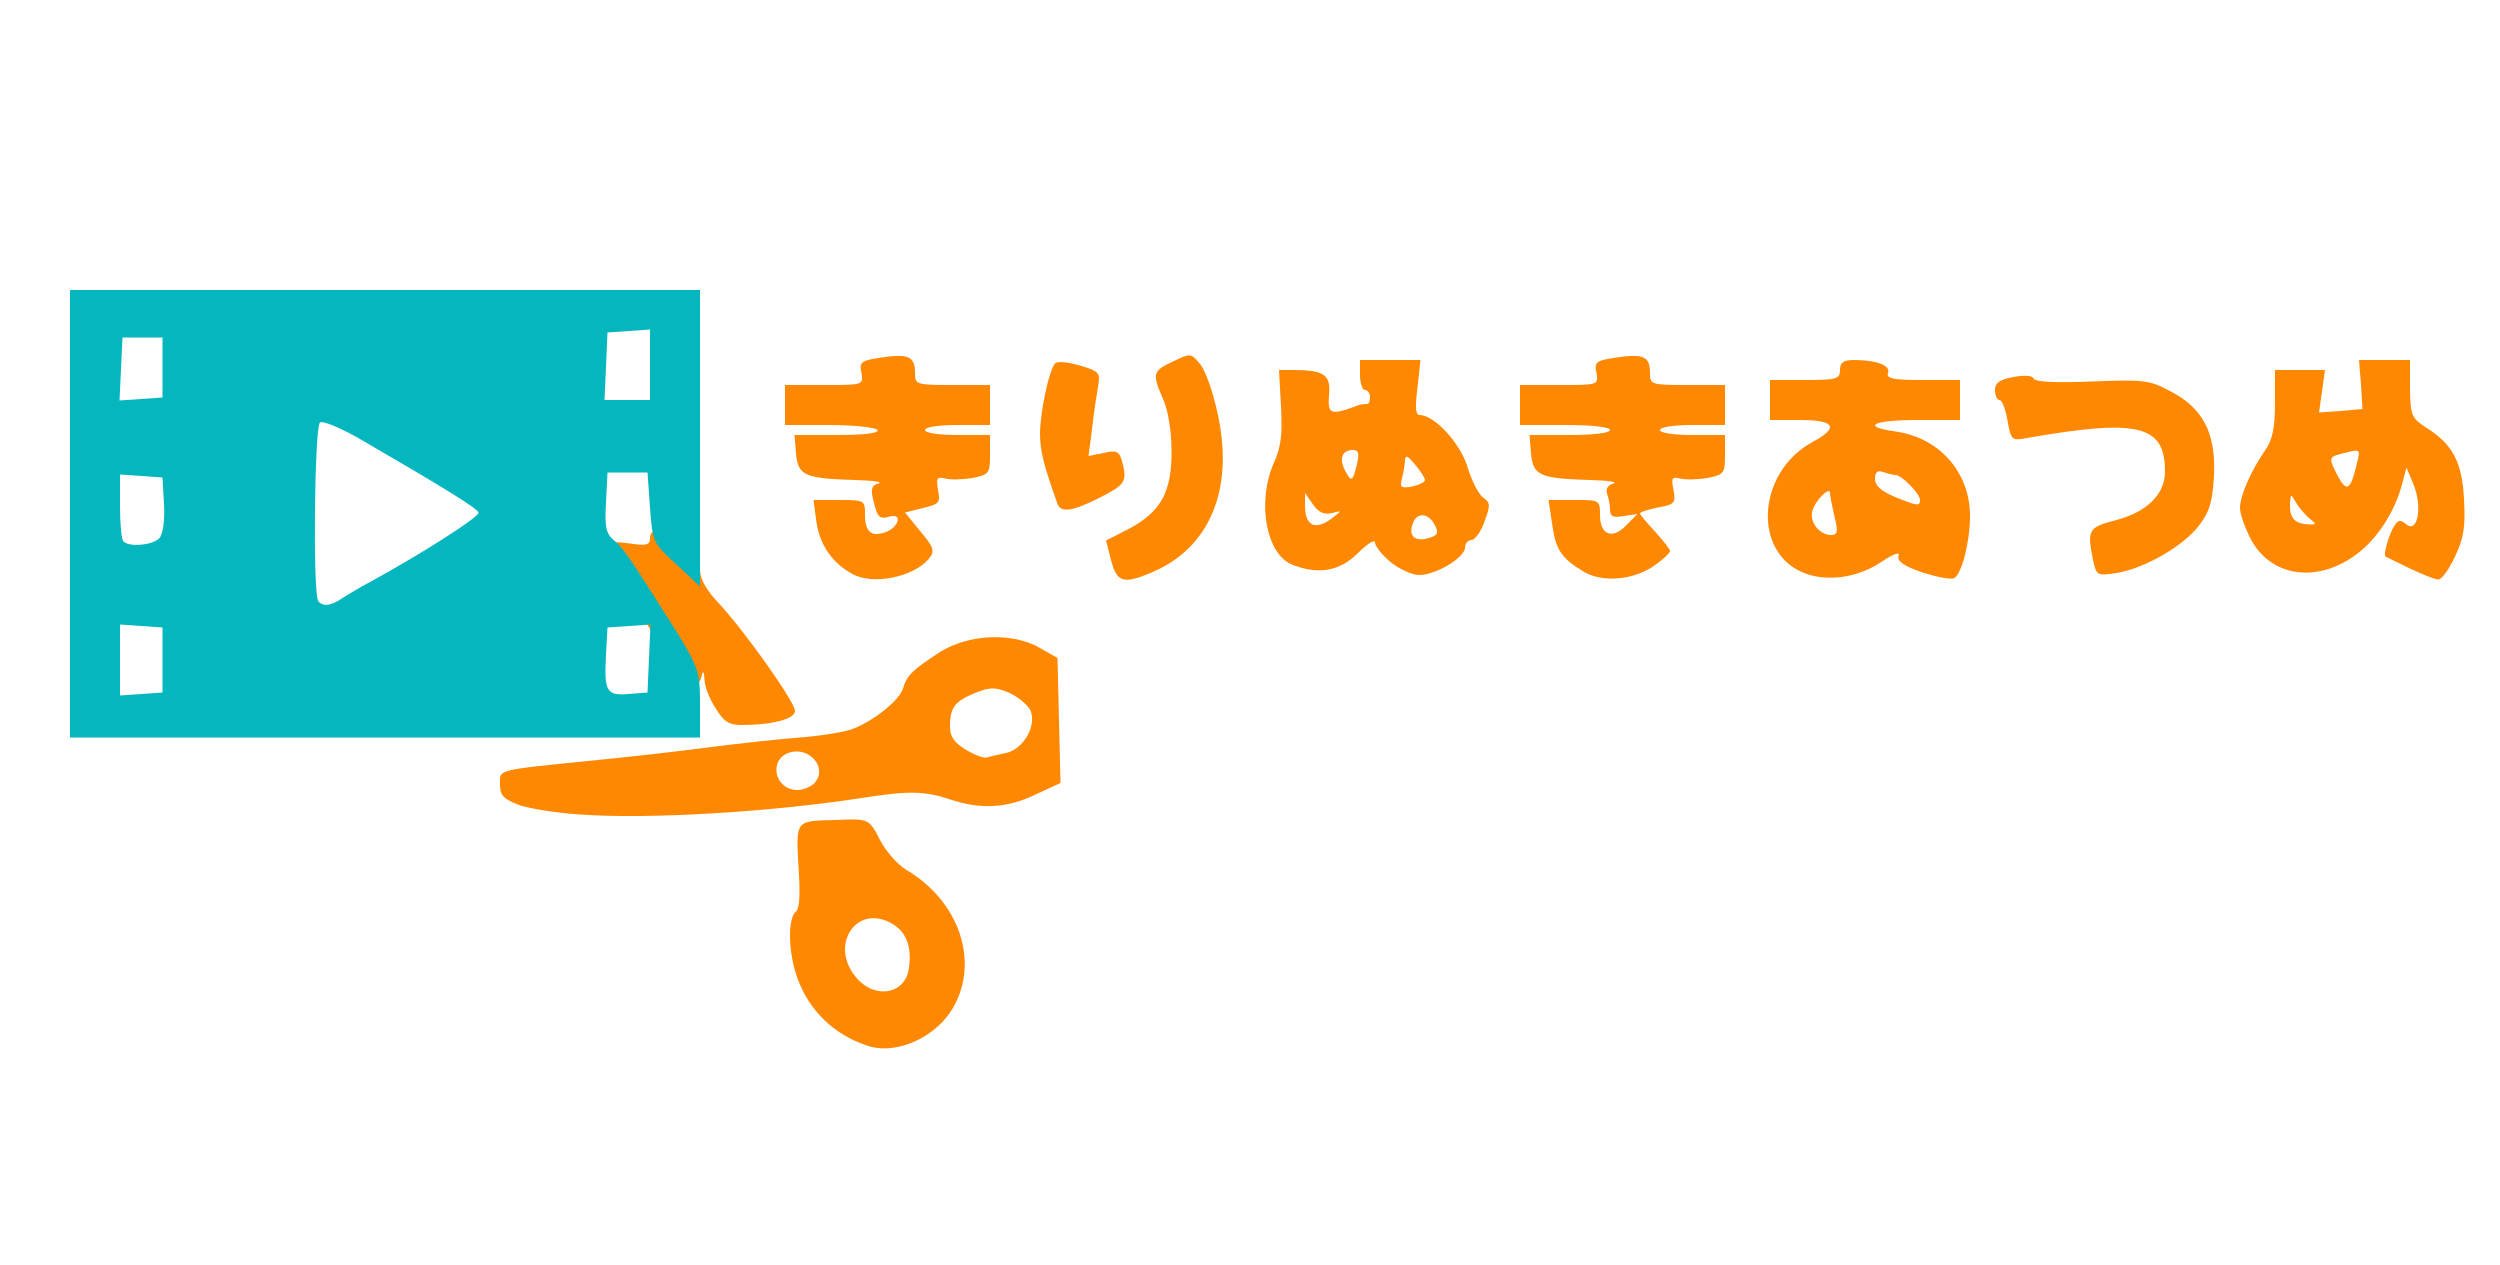 <?xml version="1.0" encoding="utf-8"?>
<!DOCTYPE svg PUBLIC "-//W3C//DTD SVG 20010904//EN" "http://www.w3.org/TR/2001/REC-SVG-20010904/DTD/svg10.dtd">
<svg version="1.0" xmlns="http://www.w3.org/2000/svg" width="500px" height="253px" viewBox="0 0 500 253" preserveAspectRatio="xMidYMid meet">
 <g fill="#ff8803">
  <path d="M174 209.3 c-9.9 -3 -16 -11.6 -16 -22.5 0 -2 0.5 -4 1.1 -4.4 0.8 -0.5 1 -3.4 0.6 -9 -0.5 -9.4 -0.7 -9.2 7.3 -9.4 6.8 -0.3 6.8 -0.3 9 4 1.2 2.3 3.5 4.9 5.3 6 10.5 6.2 14.6 18.2 9.4 27.4 -3.3 5.9 -11.1 9.5 -16.7 7.9z m7.8 -15.8 c0.6 -4.5 -0.7 -7.4 -3.8 -9 -6.8 -3.5 -12 4.4 -7 10.7 3.7 4.8 10.2 3.8 10.8 -1.7z"/>
  <path d="M116 162.9 c-4.7 -0.3 -10.2 -1.2 -12.2 -1.9 -3.1 -1.2 -3.8 -1.9 -3.8 -4.1 0 -3.1 -1.2 -2.8 19.5 -4.9 6.1 -0.6 16 -1.7 22 -2.5 6.1 -0.8 14.4 -1.7 18.5 -2 4.1 -0.3 8.9 -1.1 10.5 -1.7 4.4 -1.7 9.3 -5.7 10.1 -8.1 0.8 -2.7 1.9 -3.7 7.4 -7.3 5.8 -3.6 14.5 -4 20 -0.8 l3.5 2 0.3 12.5 0.3 12.5 -5.2 2.4 c-5.4 2.6 -10.7 2.9 -16.5 1 -5.4 -1.8 -8.3 -1.9 -17.4 -0.5 -18.5 2.9 -43.3 4.4 -57 3.4z m47 -6.4 c2.5 -3 -1.1 -7.2 -5.1 -6 -4.3 1.4 -3 7.5 1.6 7.5 1.2 0 2.8 -0.7 3.5 -1.5z m38.2 -5.9 c3.6 -0.8 6.3 -5.7 4.8 -8.7 -0.7 -1.1 -2.6 -2.7 -4.3 -3.4 -2.7 -1.1 -3.7 -1.1 -6.7 0.1 -4.1 1.7 -5 2.9 -5 6.7 0 2 0.8 3.2 3.1 4.6 1.8 1.1 3.7 1.8 4.3 1.6 0.6 -0.2 2.3 -0.6 3.8 -0.9z"/>
  <path d="M143.1 141.6 c-1.2 -1.8 -2.2 -4.4 -2.2 -5.7 -0.1 -1.7 -0.3 -1.9 -0.6 -0.6 -0.9 3.4 -3.3 1.6 -8 -5.9 -2.7 -4.2 -6 -9.5 -7.5 -11.8 -1.5 -2.2 -2.8 -5.3 -2.8 -6.8 0 -2.5 0.2 -2.6 4 -2.1 3.3 0.5 4 0.3 4 -1.1 0 -2.4 3.4 -2 6.9 1 2.1 1.7 3.1 3.5 3.1 5.4 0 1.8 1.3 4.1 3.8 6.7 5.2 5.6 15.2 19.7 15.2 21.5 0 1.6 -4.6 2.8 -10.7 2.8 -2.5 0 -3.6 -0.7 -5.2 -3.4z"/>
  <path d="M170.5 114.8 c-4.1 -2.2 -6.5 -5.8 -7.2 -10.3 l-0.6 -4.5 5.2 0 c5 0 5.1 0.1 5.1 2.9 0 3.4 1.2 4.5 3.9 3.6 2.7 -0.8 3.8 -3.9 1.1 -3.2 -2.2 0.6 -2.5 0.3 -3.4 -3.5 -0.5 -2 -0.2 -2.8 1.1 -3.1 1 -0.3 -1.1 -0.6 -4.7 -0.7 -10.1 -0.3 -11.4 -0.9 -11.8 -5.3 l-0.3 -3.7 8.6 0 c5.5 0 8.4 -0.4 8 -1 -0.3 -0.5 -4.6 -1 -9.6 -1 l-8.9 0 0 -4 0 -4 7.9 0 c7.7 0 7.8 0 7.4 -2.4 -0.5 -2.2 -0.1 -2.5 4 -3.1 5.4 -0.8 6.7 -0.2 6.7 3.1 0 2.3 0.2 2.4 7.5 2.4 l7.5 0 0 4 0 4 -6.5 0 c-3.7 0 -6.5 0.4 -6.5 1 0 0.6 2.8 1 6.5 1 l6.5 0 0 4 c0 3.7 -0.2 3.9 -3.5 4.6 -1.9 0.3 -4.4 0.4 -5.5 0.1 -1.6 -0.4 -1.8 -0.1 -1.4 2.3 0.5 2.5 0.3 2.8 -3 3.6 l-3.6 0.9 3.1 3.8 c2.7 3.2 2.9 4 1.7 5.4 -3 3.7 -11.2 5.4 -15.3 3.1z"/>
  <path d="M222.2 112 l-1 -3.9 4.7 -2.4 c6.3 -3.4 8.5 -7.4 8.4 -15.6 0 -3.8 -0.7 -8.2 -1.7 -10.3 -2.2 -5.1 -2.1 -5.6 2 -7.5 3.5 -1.7 3.6 -1.7 5.4 0.5 1.1 1.3 2.6 5.6 3.5 9.8 3.4 15.2 -1.5 27 -13.2 31.9 -5.7 2.4 -6.9 2 -8.1 -2.5z"/>
  <path d="M316.5 114.2 c-4.4 -2.7 -5.4 -4.4 -6.1 -9.6 l-0.7 -4.6 5.2 0 c5 0 5.1 0 5.1 3 0 4 2.5 5 5.3 2 l2.2 -2.2 -2.7 0.4 c-2.2 0.4 -2.8 0.1 -2.8 -1.3 0 -0.9 -0.3 -2.4 -0.6 -3.2 -0.3 -1 0.2 -1.7 1.3 -2 1 -0.3 -1.1 -0.6 -4.7 -0.7 -10.1 -0.3 -11.4 -0.9 -11.8 -5.3 l-0.3 -3.7 8 0 c4.7 0 8.1 -0.4 8.1 -1 0 -0.6 -3.7 -1 -9 -1 l-9 0 0 -4 0 -4 7.9 0 c7.7 0 7.8 0 7.4 -2.4 -0.5 -2.2 -0.1 -2.5 4 -3.1 5.4 -0.8 6.7 -0.2 6.7 3.1 0 2.3 0.2 2.4 7.5 2.4 l7.5 0 0 4 0 4 -6.5 0 c-3.7 0 -6.5 0.4 -6.5 1 0 0.6 2.8 1 6.5 1 l6.5 0 0 4 c0 3.7 -0.2 3.9 -3.5 4.6 -1.9 0.3 -4.4 0.4 -5.5 0.1 -1.6 -0.4 -1.8 -0.1 -1.3 2.3 0.5 2.6 0.2 2.9 -3.1 3.5 -2 0.4 -3.6 0.9 -3.6 1.2 0 0.2 1.3 1.8 3 3.6 1.6 1.8 3 3.5 3 3.9 0 0.4 -1.4 1.7 -3.1 2.9 -4.3 3 -10.6 3.5 -14.4 1.1z"/>
  <path d="M361.1 114.7 c-10.7 -3.9 -9.8 -20.2 1.4 -26.3 5.4 -2.9 4.5 -4.4 -2.5 -4.4 l-6 0 0 -4 0 -4 7 0 c6.3 0 7 -0.2 7 -2 0 -1.5 0.7 -2 2.8 -2 4.5 0 7.4 1.1 6.8 2.6 -0.4 1.1 1 1.4 6.9 1.4 l7.5 0 0 4 0 4 -8.5 0 c-8.9 0 -11.5 1.3 -4.4 2.3 8.7 1.2 14.9 8.1 14.9 16.9 0 5.1 -1.6 11.4 -3.1 12.4 -0.6 0.4 -3.5 -0.2 -6.4 -1.1 -3.8 -1.3 -5.1 -2.3 -4.8 -3.3 0.4 -0.9 -0.9 -0.5 -3.3 1.1 -4.7 3.2 -10.7 4.1 -15.3 2.4z m5.8 -11.4 c-0.5 -2.1 -0.9 -4.2 -0.9 -4.7 0 -1.4 -2.9 1.4 -3.5 3.5 -0.7 2.2 1.3 4.8 3.6 4.9 1.4 0 1.6 -0.6 0.8 -3.7z m17.1 -3.3 c0 -1.3 -3.7 -5 -4.9 -5 -0.5 0 -1.6 -0.3 -2.5 -0.6 -1.1 -0.4 -1.6 0 -1.6 1.4 0 1.3 1.2 2.4 3.8 3.5 4.6 1.9 5.2 2 5.2 0.7z"/>
  <path d="M482 113.7 c-2.5 -1.2 -4.7 -2.3 -4.9 -2.4 -0.5 -0.3 0.7 -4.5 1.8 -6.2 0.8 -1.2 1.2 -1.2 2.4 -0.2 2.3 1.8 3.2 -3.7 1.4 -8 l-1.4 -3.4 -0.8 3 c-1.3 5.2 -4.3 10.1 -7.9 13.3 -8 7 -18.1 6.1 -22.4 -1.9 -1.2 -2.3 -2.2 -5.1 -2.2 -6.3 0 -2.5 2.2 -7.5 5.2 -11.8 1.3 -1.9 1.8 -4.4 1.8 -9.2 l0 -6.6 5 0 5 0 -0.6 4.3 -0.6 4.2 4.3 -0.3 4.4 -0.4 -0.3 -4.9 -0.4 -4.9 5.1 0 5.1 0 0 5.8 c0.1 5.3 0.3 5.8 3.2 7.7 5.4 3.4 7.2 6.9 7.6 14.3 0.3 5.5 0 7.7 -1.8 11.5 -1.2 2.6 -2.7 4.7 -3.4 4.6 -0.6 0 -3.1 -1 -5.6 -2.2z m-20.1 -10 c-0.8 -0.7 -2.1 -2.1 -2.7 -3.2 -1.1 -1.9 -1.1 -1.8 -1.2 0.7 0 2.6 1.1 3.6 4 3.7 1.3 0 1.3 -0.1 -0.1 -1.2z m9.5 -11.1 c0.7 -2.7 0.6 -2.8 -2.1 -2.1 -3.7 0.9 -3.7 0.8 -1.8 4.6 1.9 3.5 2.6 3 3.9 -2.5z"/>
  <path d="M278.1 112.4 c-1.7 -1.4 -3.1 -3.2 -3.1 -3.9 0 -0.7 -1.5 0.2 -3.4 2.1 -3.6 3.6 -7.8 4.4 -13 2.4 -5.4 -2 -7.3 -12.6 -3.8 -20.5 1.4 -3 1.7 -5.7 1.4 -11.2 l-0.4 -7.3 2.8 0 c6.3 0 7.6 1 7.2 5 -0.3 3.8 0.3 4.1 5.2 2.3 0.8 -0.4 1.8 -0.5 2.3 -0.5 0.4 0.1 0.7 -0.5 0.7 -1.3 0 -0.8 -0.4 -1.5 -1 -1.5 -0.5 0 -1 -1.3 -1 -3 l0 -3 6.1 0 6 0 -0.6 5.5 c-0.5 3.9 -0.4 5.5 0.4 5.5 3 0 8.2 5.7 9.6 10.4 0.8 2.7 2.2 5.4 3.1 6.1 1.5 1 1.5 1.6 0.3 4.8 -0.7 2 -1.9 3.7 -2.6 3.7 -0.7 0 -1.3 0.7 -1.3 1.5 0 2 -5.8 5.5 -9.2 5.5 -1.4 0 -4 -1.2 -5.7 -2.6z m8.3 -5 c1.2 -0.5 1.3 -1 0.5 -2.5 -1.2 -2.3 -3.5 -2.5 -4.3 -0.3 -1.1 2.8 0.6 4 3.8 2.8z m-19.8 -3.9 c1.8 -1.4 1.8 -1.4 -0.2 -0.9 -1.5 0.4 -2.7 -0.1 -3.8 -1.7 l-1.6 -2.3 0 2.5 c0 4.2 2.1 5.1 5.6 2.4z m18.4 -7.5 c0 -0.4 -0.9 -1.8 -2 -3.1 -1.4 -1.7 -1.9 -2 -2 -0.9 0 0.8 -0.3 2.5 -0.6 3.6 -0.5 1.9 -0.2 2.1 2 1.7 1.4 -0.3 2.6 -0.9 2.6 -1.3z m-13.6 -3.2 c0.5 -2.1 0.3 -2.8 -0.8 -2.8 -2.2 0 -2.8 1.7 -1.6 4.1 1.3 2.4 1.5 2.3 2.4 -1.3z"/>
  <path d="M418.6 112 c-1.2 -6.1 -0.9 -6.5 4.3 -7.9 6.4 -1.6 10.1 -5.2 10.1 -9.8 0 -9.3 -5.3 -10.6 -27.6 -6.7 -3.1 0.6 -3.2 0.4 -3.9 -3.5 -0.4 -2.3 -1.1 -4.1 -1.6 -4.1 -0.5 0 -0.9 -0.9 -0.9 -2 0 -1.4 0.9 -2.1 3.7 -2.6 2.2 -0.4 3.8 -0.3 4 0.3 0.3 0.7 4.5 0.9 11.6 0.6 10.3 -0.4 11.6 -0.3 15.7 1.9 6.6 3.4 9.2 8.4 8.8 16.9 -0.3 5.3 -0.9 7.3 -3 10 -3.1 4.1 -10.9 8.6 -16.5 9.5 -3.9 0.6 -4 0.5 -4.7 -2.6z"/>
  <path d="M211.5 100.8 c-2.7 -7.6 -3.5 -10.6 -3.5 -14 0 -4.3 1.8 -12.8 3 -14.1 0.4 -0.5 2.6 -0.3 5 0.4 3.9 1.2 4.1 1.4 3.6 4.3 -0.3 1.7 -0.9 5.5 -1.2 8.5 l-0.7 5.3 3 -0.6 c2.6 -0.6 3.1 -0.4 3.7 1.6 1.1 4.1 0.7 4.7 -4.4 7.3 -5.5 2.8 -7.8 3.1 -8.5 1.3z"/>
 </g>
 <g fill="#04b6be">
  <path d="M14 102.8 l0 -44.8 63 0 63 0 0 29.6 0 29.7 -4.7 -4.4 c-4.7 -4.3 -4.8 -4.5 -5.3 -11.4 l-0.5 -7 -4 0 -4 0 -0.3 6 c-0.3 4.8 0 6.2 1.5 7.5 1.9 1.5 2.8 2.8 12.2 17.7 4.8 7.8 5.1 8.5 5.1 15 l0 6.8 -63 0 -63 0 0 -44.7z m18.5 29.2 l0 -6.5 -4.2 -0.3 -4.3 -0.3 0 7.1 0 7.1 4.3 -0.3 4.2 -0.3 0 -6.5z m97.3 -0.3 l0.3 -6.8 -4.3 0.3 -4.3 0.3 -0.3 5.4 c-0.4 7.4 0.1 8.3 4.5 7.9 l3.8 -0.3 0.3 -6.8z m-61.3 -12.1 c1.1 -0.7 3.6 -2.2 5.5 -3.2 10.4 -5.7 21.9 -13 21.7 -13.9 -0.3 -0.9 -7.5 -5.3 -24.4 -15.1 -3.5 -1.9 -6.7 -3.3 -7.3 -2.9 -1.1 0.7 -1.5 34.7 -0.3 35.8 1 1.1 2.7 0.8 4.8 -0.7z m-36.6 -12 c0.7 -0.8 1.1 -3.7 0.9 -6.8 l-0.3 -5.3 -4.2 -0.3 -4.3 -0.3 0 6.4 c0 3.5 0.3 6.7 0.7 7 1.2 1.2 6 0.7 7.2 -0.7z m0.6 -34.1 l0 -6 -4 0 -4 0 -0.3 6.3 -0.3 6.3 4.3 -0.3 4.3 -0.3 0 -6z m97.5 -0.6 l0 -7 -4.2 0.3 -4.3 0.3 -0.3 6.8 -0.3 6.7 4.6 0 4.5 0 0 -7.1z"/>
 </g>
</svg>